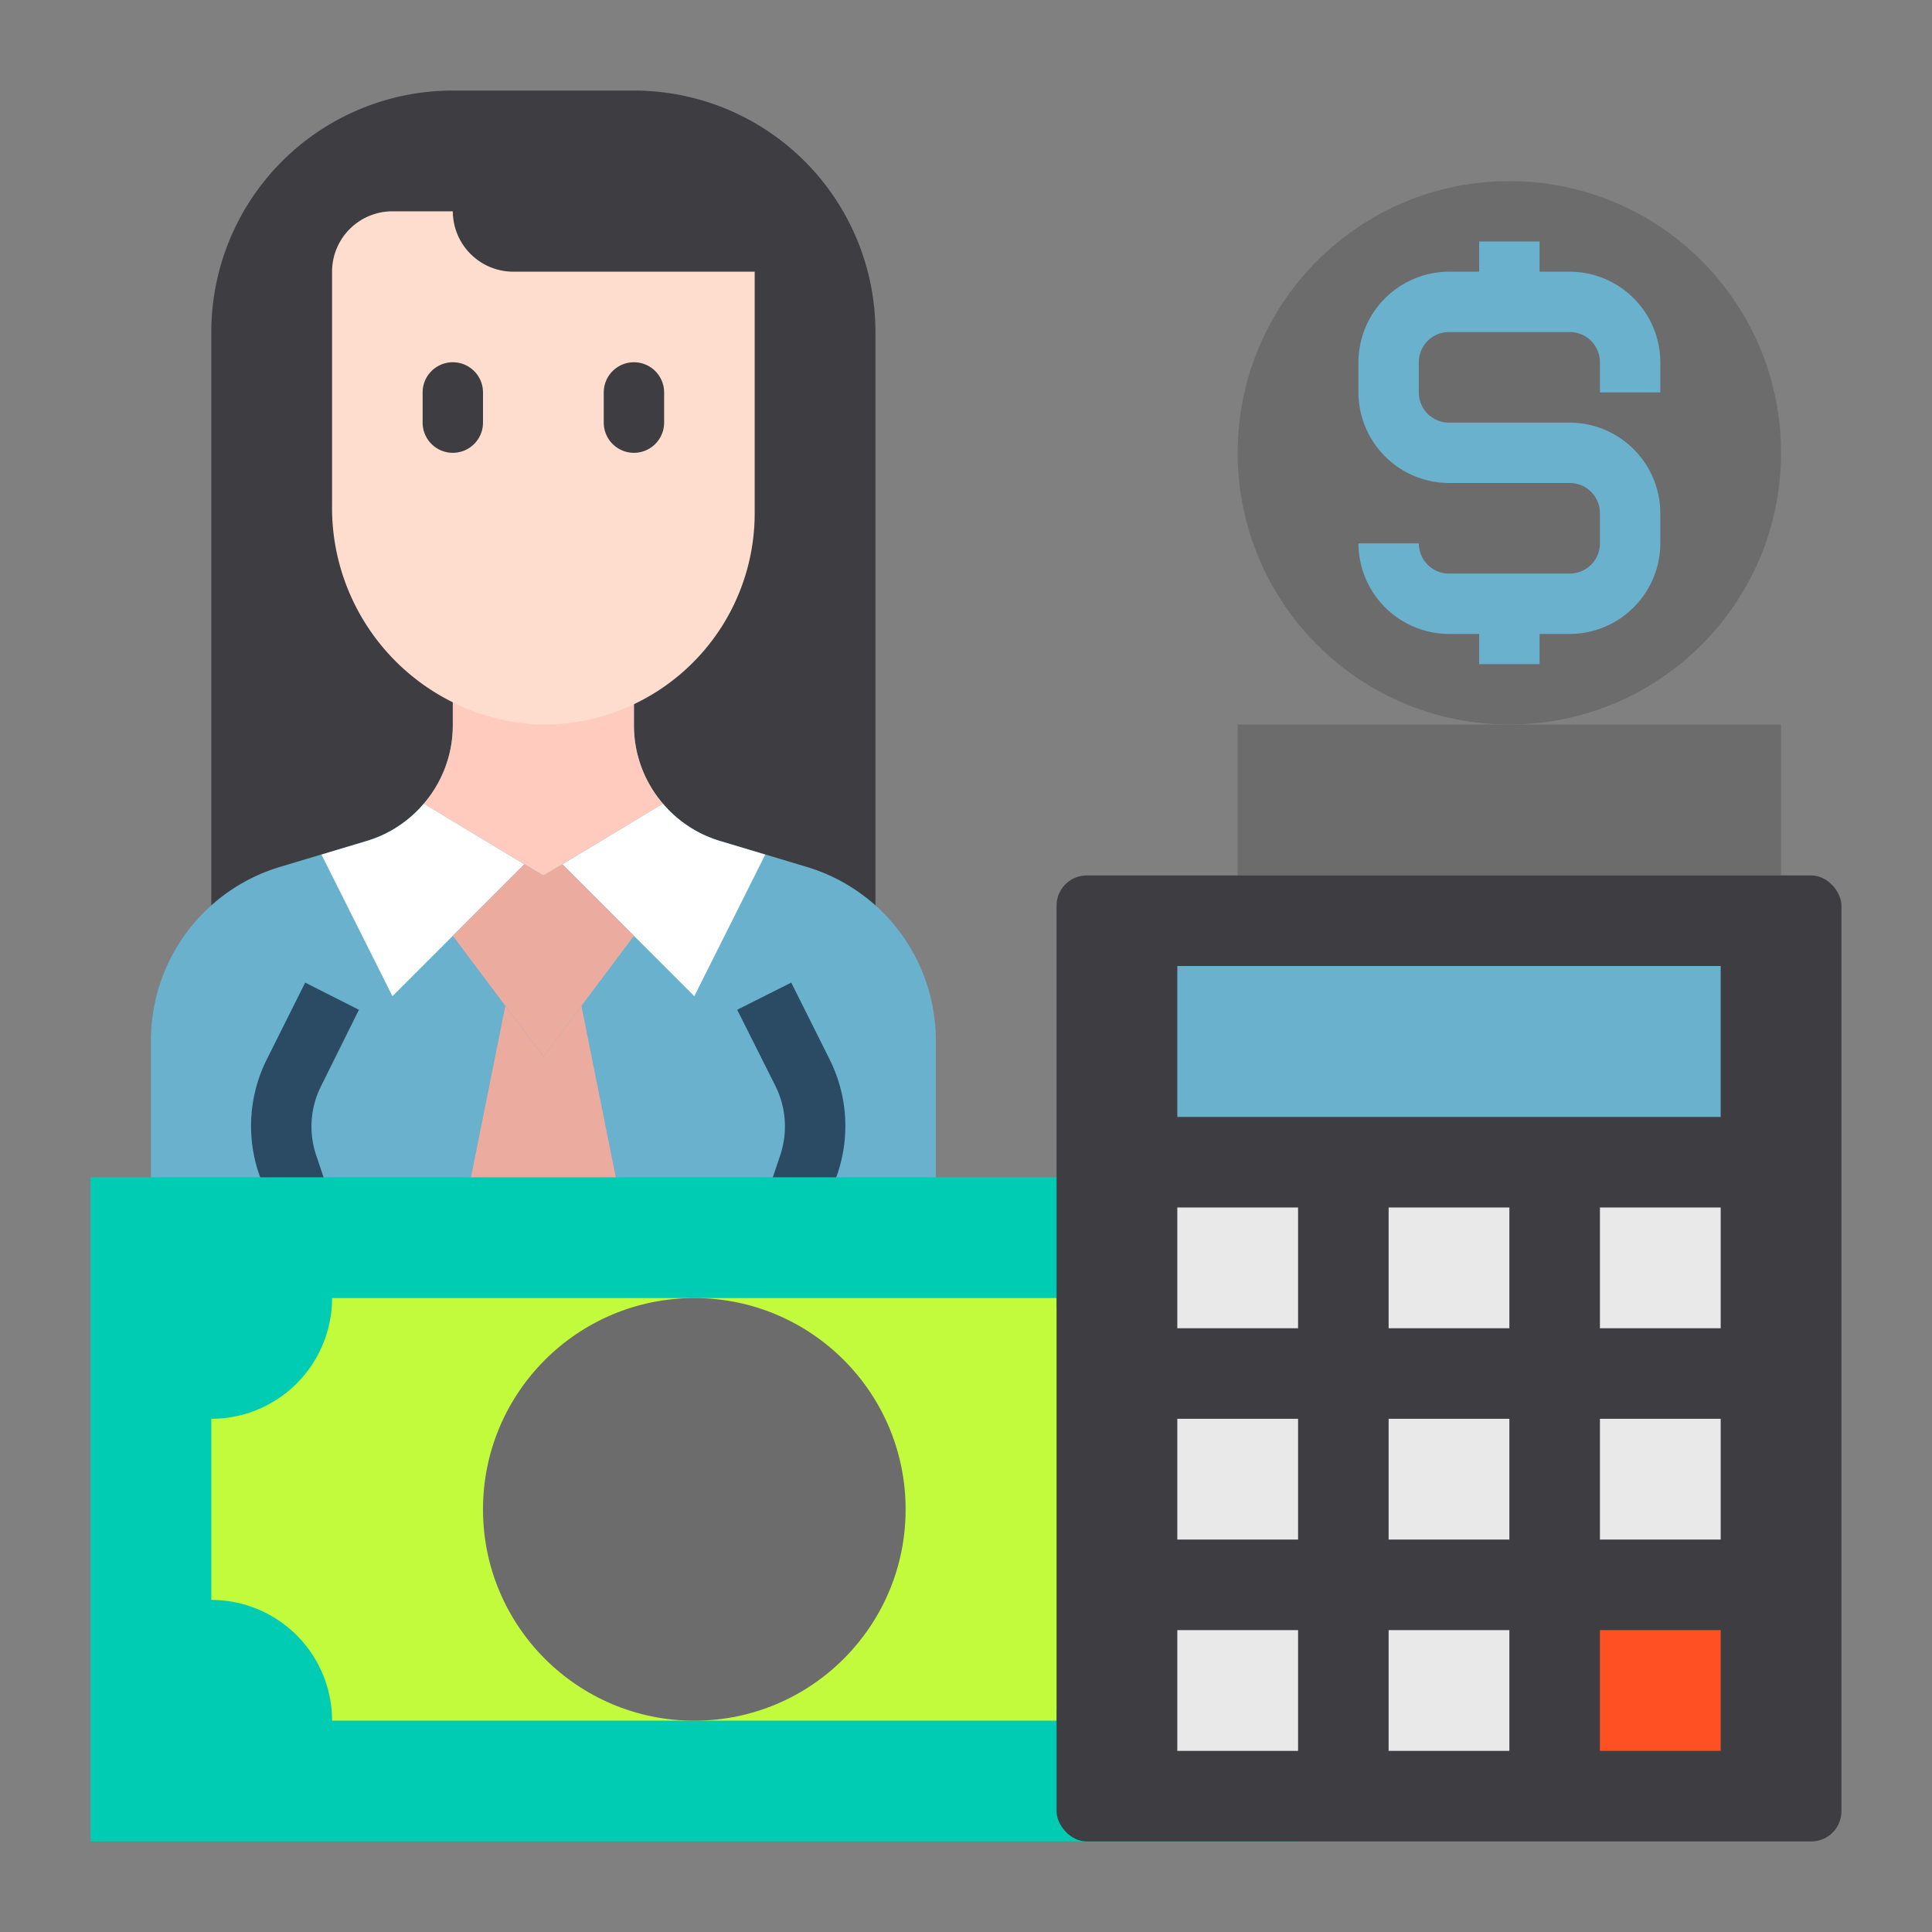 <svg id="Economy_management" height="300" viewBox="0 0 64 64" width="300" xmlns="http://www.w3.org/2000/svg" data-name="Economy management" version="1.1" xmlns:xlink="http://www.w3.org/1999/xlink" xmlns:svgjs="http://svgjs.dev/svgjs"><rect x="0" y="0" width="64" height="64" fill="#808080" stroke="none"/><g width="100%" height="100%" transform="matrix(1,0,0,1,0,0)"><path d="m29 35h-22v-24a8 8 0 0 1 8-8h6a8 8 0 0 1 8 8z" fill="#3e3d42" fill-opacity="1" data-original-color="#3e3d42ff" stroke="none" stroke-opacity="1"/><path d="m21 24.024v-6.024h-6v6.024a4 4 0 0 1 -2.851 3.831l-2.873.862a6 6 0 0 0 -4.276 5.747v7.536h26v-7.536a6 6 0 0 0 -4.276-5.747l-2.873-.862a4 4 0 0 1 -2.851-3.831z" fill="#6ab1cd" fill-opacity="1" data-original-color="#365e7dff" stroke="none" stroke-opacity="1"/><path d="m17.37 28.63-2.37 2.37-2 2-2.35-4.69 1.5-.45a3.971 3.971 0 0 0 1.89-1.24z" fill="#ffffff" fill-opacity="1" data-original-color="#ffffffff" stroke="none" stroke-opacity="1"/><path d="m25.35 28.31-2.35 4.69-2-2-.7-.7-1.67-1.67 3.33-2.01a3.971 3.971 0 0 0 1.89 1.24z" fill="#ffffff" fill-opacity="1" data-original-color="#ffffffff" stroke="none" stroke-opacity="1"/><path d="m18 29 .63-.37 1.67 1.67.7.7-1.74 2.32-1.26 1.68-1.26-1.68-1.74-2.32 2.37-2.37h.01z" fill="#ecab9f" fill-opacity="1" data-original-color="#9e2849ff" stroke="none" stroke-opacity="1"/><path d="m18 35 1.26-1.68 1.74 8.68h-6l1.74-8.68z" fill="#ecab9f" fill-opacity="1" data-original-color="#ec455aff" stroke="none" stroke-opacity="1"/><path d="m17.37 28.63-3.33-2.01a3.971 3.971 0 0 1 -1.89 1.24l-1.5.45 2.35 4.69 2-2z" fill="none" fill-opacity="1" stroke="none" stroke-opacity="1"/><path d="m18.63 28.63 1.67 1.67.7.7 2 2 2.35-4.69-1.5-.45a3.971 3.971 0 0 1 -1.89-1.24l-3.33 2.01-.63.37-.62-.37z" fill="none" fill-opacity="1" stroke="none" stroke-opacity="1"/><path d="m15 31 1.74 2.32z" fill="none" fill-opacity="1" stroke="none" stroke-opacity="1"/><path d="m16.74 33.32 1.26 1.68z" fill="none" fill-opacity="1" stroke="none" stroke-opacity="1"/><path d="m21 31-1.74 2.32-1.26 1.68z" fill="none" fill-opacity="1" stroke="none" stroke-opacity="1"/><path d="m19.26 33.32 1.74 8.68h-6l1.74-8.68z" fill="none" fill-opacity="1" stroke="none" stroke-opacity="1"/><path d="m14.04 26.62 1.09.66 2.24 1.35h.01l.62.37.63-.37 3.33-2.01a3.97 3.97 0 0 1 -.96-2.6v-6.02h-6v6.02a3.97 3.97 0 0 1 -.96 2.6z" fill="#ffcbbe" fill-opacity="1" data-original-color="#ffcbbeff" stroke="none" stroke-opacity="1"/><path d="m25 9h-8a2.006 2.006 0 0 1 -2-2h-2a2 2 0 0 0 -2 2v7.711a7.191 7.191 0 0 0 6.793 7.289 7 7 0 0 0 7.207-7z" fill="#ffddce" fill-opacity="1" data-original-color="#ffddceff" stroke="none" stroke-opacity="1"/><path d="m41 24h18v5h-18z" fill="#6c6c6c" fill-opacity="1" data-original-color="#ffda44ff" stroke="none" stroke-opacity="1"/><path d="m3 39h40v22h-40z" fill="#00ccb3" fill-opacity="1" data-original-color="#00ccb3ff" stroke="none" stroke-opacity="1"/><path d="m35 43h-24a4 4 0 0 1 -4 4v6a4 4 0 0 1 4 4h24a4 4 0 0 1 4-4v-6a4 4 0 0 1 -4-4z" fill="#c2fb3b" fill-opacity="1" data-original-color="#c2fb3bff" stroke="none" stroke-opacity="1"/><circle cx="23" cy="50" fill="#6c6c6c" r="7" fill-opacity="1" data-original-color="#ffda44ff" stroke="none" stroke-opacity="1"/><rect fill="#3e3d42" height="32" rx="1" width="26" x="35" y="29" fill-opacity="1" data-original-color="#3e3d42ff" stroke="none" stroke-opacity="1"/><path d="m39 32h18v5h-18z" fill="#6ab1cd" fill-opacity="1" data-original-color="#2488ffff" stroke="none" stroke-opacity="1"/><g fill="#e9e9ea"><path d="m39 40h4v4h-4z" fill="#e9e9ea" fill-opacity="1" data-original-color="#e9e9eaff" stroke="none" stroke-opacity="1"/><path d="m46 40h4v4h-4z" fill="#e9e9ea" fill-opacity="1" data-original-color="#e9e9eaff" stroke="none" stroke-opacity="1"/><path d="m53 40h4v4h-4z" fill="#e9e9ea" fill-opacity="1" data-original-color="#e9e9eaff" stroke="none" stroke-opacity="1"/><path d="m39 47h4v4h-4z" fill="#e9e9ea" fill-opacity="1" data-original-color="#e9e9eaff" stroke="none" stroke-opacity="1"/><path d="m46 47h4v4h-4z" fill="#e9e9ea" fill-opacity="1" data-original-color="#e9e9eaff" stroke="none" stroke-opacity="1"/><path d="m53 47h4v4h-4z" fill="#e9e9ea" fill-opacity="1" data-original-color="#e9e9eaff" stroke="none" stroke-opacity="1"/><path d="m39 54h4v4h-4z" fill="#e9e9ea" fill-opacity="1" data-original-color="#e9e9eaff" stroke="none" stroke-opacity="1"/><path d="m46 54h4v4h-4z" fill="#e9e9ea" fill-opacity="1" data-original-color="#e9e9eaff" stroke="none" stroke-opacity="1"/></g><path d="m53 54h4v4h-4z" fill="#ff5023" fill-opacity="1" data-original-color="#ff5023ff" stroke="none" stroke-opacity="1"/><circle cx="50" cy="15" fill="#6c6c6c" r="9" fill-opacity="1" data-original-color="#ffda44ff" stroke="none" stroke-opacity="1"/><path d="m15 12a1 1 0 0 0 -1 1v1a1 1 0 0 0 2 0v-1a1 1 0 0 0 -1-1z" fill="#3e3d42" fill-opacity="1" data-original-color="#3e3d42ff" stroke="none" stroke-opacity="1"/><path d="m21 12a1 1 0 0 0 -1 1v1a1 1 0 0 0 2 0v-1a1 1 0 0 0 -1-1z" fill="#3e3d42" fill-opacity="1" data-original-color="#3e3d42ff" stroke="none" stroke-opacity="1"/><path d="m53 13v-1a1 1 0 0 0 -1-1h-4a1 1 0 0 0 -1 1v1a1 1 0 0 0 1 1h4a3.009 3.009 0 0 1 3 3v1a3.009 3.009 0 0 1 -3 3h-1v1h-2v-1h-1a3.009 3.009 0 0 1 -3-3h2a1 1 0 0 0 1 1h4a1 1 0 0 0 1-1v-1a1 1 0 0 0 -1-1h-4a3.009 3.009 0 0 1 -3-3v-1a3.009 3.009 0 0 1 3-3h1v-1h2v1h1a3.009 3.009 0 0 1 3 3v1z" fill="#6ab1cd" fill-opacity="1" data-original-color="#ff9811ff" stroke="none" stroke-opacity="1"/><path d="m27.74 38.89-.04.11h-2.1l.25-.74a3.015 3.015 0 0 0 -.17-2.3l-1.26-2.51 1.79-.9 1.26 2.52a4.929 4.929 0 0 1 .27 3.82z" fill="#2b4b64" fill-opacity="1" data-original-color="#2b4b64ff" stroke="none" stroke-opacity="1"/><path d="m8.62 39-.04-.11a4.929 4.929 0 0 1 .27-3.82l1.26-2.52 1.78.9-1.25 2.52a2.987 2.987 0 0 0 -.17 2.29l.25.74z" fill="#2b4b64" fill-opacity="1" data-original-color="#2b4b64ff" stroke="none" stroke-opacity="1"/></g></svg>